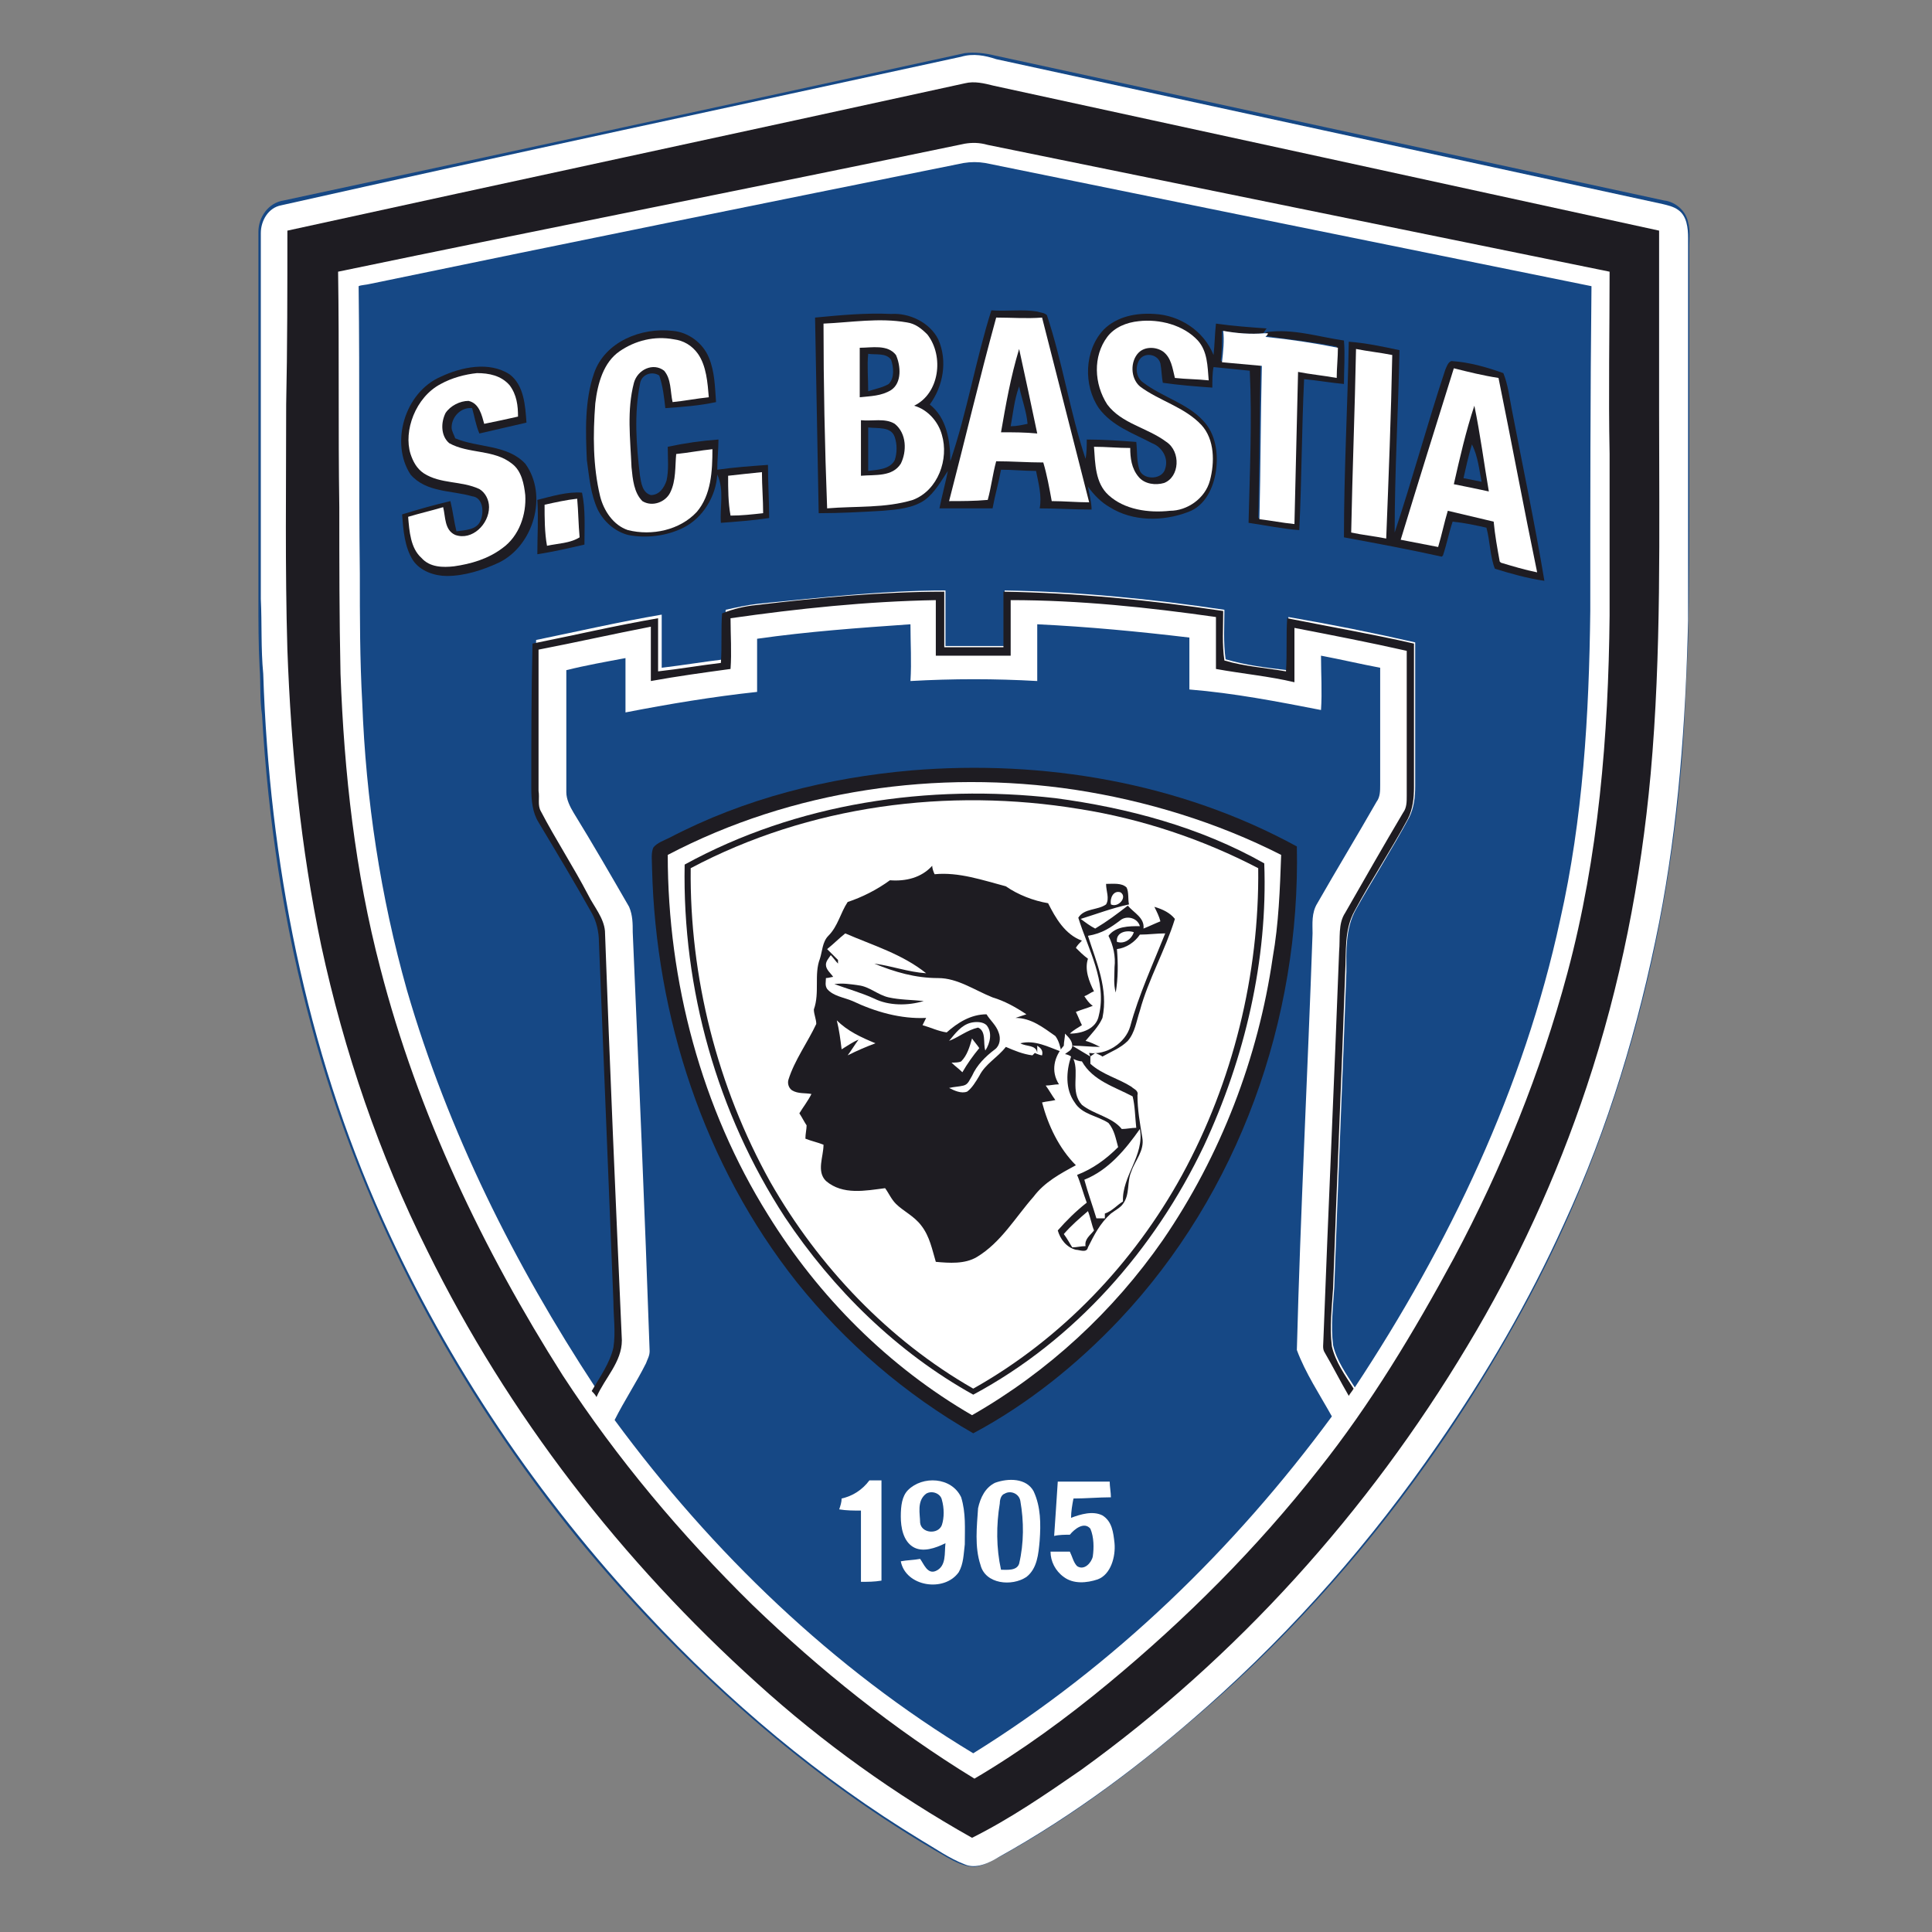 <?xml version="1.0" encoding="utf-8"?>
<!-- Generator: Adobe Illustrator 19.1.0, SVG Export Plug-In . SVG Version: 6.00 Build 0)  -->
<svg version="1.1" id="Layer_1" xmlns="http://www.w3.org/2000/svg" xmlns:xlink="http://www.w3.org/1999/xlink" x="0px" y="0px"
	 viewBox="0 0 160 160" style="enable-background:new 0 0 160 160;" xml:space="preserve">
<rect x="0" y="0" width="160" height="160" fill="#808080" stroke="none"/>
<style type="text/css">
	.st0{fill:#164885;}
	.st1{fill:#FFFFFF;}
	.st2{fill:#1E1C22;}
	.st3{fill:#9BA6B3;}
</style>
<g>
	<path class="st0" d="M79.9,4.4c0.8-0.1,1.7,0,2.5,0.2c18.4,4,36.9,8,55.4,12c0.9,0.1,1.8,0.8,2,1.8c0.2,0.7,0.1,1.3,0.1,2
		c0,6.6,0,13.1,0,19.7c0,4.3,0,8.7-0.1,13c-0.2,3.9-0.3,7.9-0.7,11.8c-1.5,15.7-6,31.2-13.8,45c-7,12.5-16.1,23.8-27.1,33
		c-4.7,4-9.7,7.7-15.1,10.7c-0.8,0.4-1.5,0.9-2.4,1c-0.8,0-1.6-0.4-2.3-0.8C66.8,147.2,56.6,138,48,127.6
		c-10.2-12.5-18-27-22.2-42.6c-2.3-8.4-3.6-17.1-4.1-25.8c-0.2-1.3-0.1-2.6-0.2-3.9c-0.1-1.9-0.1-3.8-0.1-5.7c0-10.1,0-20.2,0-30.4
		c0-1.2,0.8-2.4,2.1-2.6C42.2,12.6,61.1,8.5,79.9,4.4L79.9,4.4z"/>
	<path class="st1" d="M79.6,4.7c1-0.3,2-0.1,2.9,0.2c18.4,4,36.8,8,55.2,12c0.4,0.1,0.9,0.2,1.3,0.5c0.7,0.5,0.8,1.5,0.8,2.3
		c0,10.6,0,21.1,0,31.7c-0.2,8.4-0.8,16.8-2.4,25c-1.7,8.6-4.2,17-7.9,25c-2.9,6.4-6.4,12.4-10.4,18.2c-5.5,8-11.9,15.3-19.1,21.7
		c-5.3,4.7-11,9-17.3,12.5c-0.8,0.5-1.9,1-2.8,0.6c-1.3-0.5-2.4-1.3-3.6-2c-8.4-5.1-16-11.5-22.7-18.7c-9-9.6-16.5-20.7-21.9-32.7
		c-6.4-14.2-9.4-29.7-9.9-45.2c-0.2-2.1-0.1-4.1-0.2-6.2c0-10.1,0-20.2,0-30.3c0-1,0.6-2.1,1.7-2.3C42,12.8,60.8,8.8,79.6,4.7
		L79.6,4.7z"/>
	<path class="st2" d="M23.8,19.1C42.5,15,61.2,11,79.9,6.9c0.8-0.2,1.6,0,2.4,0.2c18.4,4,36.8,8,55.1,12c0,5,0,10,0,14.9
		c0,10,0.2,20.1-0.7,30.1c-0.8,8.8-2.5,17.5-5.3,25.9c-2.5,7.5-5.8,14.7-9.9,21.5c-8.2,13.7-19.1,25.8-32,35.1c-2.9,2-5.8,4-9,5.6
		c-6.4-3.6-12.4-7.9-17.8-12.8c-11.2-10.1-20.6-22.2-27.3-35.8c-4-8-6.9-16.5-8.8-25.3c-1.7-8.1-2.5-16.3-2.8-24.5
		c-0.2-6.8-0.1-13.5-0.1-20.3C23.8,28.8,23.8,23.9,23.8,19.1L23.8,19.1z"/>
	<path class="st1" d="M79.9,11.9c0.6-0.1,1.2-0.1,1.9,0.1c17.2,3.5,34.3,7,51.5,10.5c0,5-0.1,10.1,0,15.1c0,4.5,0,8.9,0,13.4
		c-0.1,9.9-0.9,19.9-3.5,29.6c-2.2,8.2-5.4,16.1-9.4,23.6c-3.3,6.1-6.9,12.1-11.2,17.5c-5.1,6.5-11,12.4-17.4,17.7
		c-3.5,2.9-7.2,5.6-11.1,7.9c-6.7-4.1-12.8-9-18.4-14.4c-5.9-5.8-11.2-12.1-15.7-19c-6.6-10.4-12-21.7-15.1-33.7
		c-2.1-8-3-16.2-3.3-24.4c-0.1-4.6-0.1-9.2-0.1-13.8C28,35.5,28.1,29,28,22.5C45.3,18.9,62.6,15.5,79.9,11.9L79.9,11.9z"/>
	<path class="st0" d="M30.7,23.5c16.4-3.4,32.7-6.7,49.1-10c0.6-0.1,1.2-0.1,1.8,0c16.7,3.4,33.4,6.8,50.2,10.2
		c-0.1,9-0.1,17.9-0.1,26.9c-0.1,8.6-0.6,17.2-2.5,25.6c-3,13.9-9.2,26.9-17,38.7c-0.7-1.1-1.5-2.2-1.8-3.5c-0.2-1.6,0-3.2,0.1-4.8
		c0.3-8.7,0.7-17.4,1-26.1c0-1.7-0.1-3.6,0.8-5.2c1.4-2.5,3-5,4.4-7.6c0.4-0.8,0.5-1.7,0.5-2.6c0-4,0-7.9,0-11.9
		c-3.5-0.8-7-1.5-10.5-2.1c-0.1,1.5,0,3-0.1,4.4c-1.7-0.2-3.4-0.4-5.1-0.9c-0.2-1.4-0.1-2.8-0.1-4.1c-6-0.9-12.1-1.5-18.2-1.6
		c0,1.5,0,3.1,0,4.6c-1.6,0-3.3,0-4.9,0c0-1.5,0-3.1,0-4.6c-5.2,0-10.4,0.6-15.5,1.1c-0.9,0.1-1.8,0.3-2.7,0.5
		c-0.1,1.4-0.1,2.8-0.1,4.1c-1.7,0.2-3.5,0.5-5.2,0.7c0-1.5,0-2.9,0-4.4c-3.5,0.6-7,1.4-10.4,2.1c-0.1,4,0,8-0.1,12
		c0,0.9,0.1,1.9,0.6,2.8c1.4,2.5,2.9,5,4.4,7.5c0.4,0.7,0.6,1.6,0.6,2.4c0.4,9.9,0.8,19.8,1.2,29.8c0.1,1.3,0.2,2.6,0,3.8
		c-0.3,1.3-1.2,2.4-1.8,3.6c-6.7-10.2-12.2-21.2-15.6-32.9c-2.2-7.8-3.4-15.8-3.7-23.8c-0.2-3.6-0.2-7.1-0.2-10.7
		c-0.1-7.9,0-15.9-0.1-23.8C29.9,23.6,30.3,23.6,30.7,23.5L30.7,23.5z"/>
	<path class="st2" d="M78.7,38.2c1.4-4.1,2.1-8.4,3.4-12.5c1.3,0.1,2.6-0.1,3.8,0.1c0.3,0.1,0.6,0.1,0.8,0.3c1.3,3.9,1.9,8,3.2,11.9
		c0.1-0.5,0.1-1.1,0.1-1.6c1.4,0,2.8,0.1,4.1,0.2c0.1,0.8,0,1.6,0.3,2.4c0.4,0.8,1.9,0.7,2.1-0.2c0.3-0.9-0.3-1.8-1.1-2.1
		c-1.5-0.8-3.3-1.4-4.4-2.9c-1.3-1.9-1.2-4.8,0.4-6.5c1.1-1.1,2.7-1.4,4.2-1.3c2.1,0.1,4.1,1.4,4.9,3.4c0.1-0.9,0.1-1.7,0.2-2.6
		c1.4,0.2,2.8,0.3,4.2,0.4c-0.1,0.1-0.2,0.3-0.3,0.4c-1.1,0.1-2.3,0-3.4-0.2c0,0.8,0,1.7-0.1,2.5c1.1,0.1,2.2,0.2,3.3,0.3
		c-0.1,4.2-0.1,8.4-0.2,12.7c1,0.2,2,0.3,2.9,0.4c0.1-4.2,0.2-8.4,0.3-12.6c1.1,0.1,2.2,0.3,3.2,0.5c0-0.8,0.1-1.7,0.1-2.5
		c-2-0.4-4-0.6-6-0.9c0-0.1,0.1-0.2,0.2-0.3c2.2-0.3,4.3,0.4,6.4,0.7c0.1,1.2,0,2.4,0,3.6c-1.1-0.1-2.2-0.3-3.3-0.4
		c-0.2,4.2-0.2,8.4-0.4,12.5c-1.4-0.1-2.8-0.4-4.2-0.6c0.1-4.2,0.3-8.4,0.1-12.6c-1-0.1-2-0.2-3-0.3c-0.1,0.5-0.1,1.1-0.1,1.7
		c-1.4-0.1-2.7-0.2-4.1-0.4c-0.1-0.5-0.1-1.1-0.2-1.6c-0.2-0.8-1.4-1-1.8-0.2c-0.3,0.6-0.2,1.4,0.4,1.8c1.6,1.2,3.6,1.7,4.9,3.1
		c1.1,1.1,1.3,2.8,1.1,4.2c-0.2,1.4-0.9,2.9-2.3,3.4c-2.1,0.8-4.6,0.8-6.5-0.4c-0.7-0.4-1.3-1-1.8-1.7c0.1,0.6,0.3,1.3,0.3,1.9
		c-1.4,0-2.9-0.1-4.3-0.1C86.3,41.1,86,40,85.8,39c-1,0-1.9-0.1-2.9-0.1c-0.2,1.1-0.5,2.1-0.7,3.2c-1.5,0-2.9,0-4.4,0
		c0.2-1,0.5-2.1,0.7-3.1c-0.6,0.9-1.1,1.8-1.9,2.4c-1,0.7-2.3,0.8-3.5,0.9c-1.7,0.1-3.5,0.2-5.3,0.2c-0.1-5.4-0.2-10.8-0.3-16.2
		c2.1-0.2,4.2-0.4,6.3-0.3c1.5-0.1,3.2,0.7,3.9,2.1c0.8,1.8,0.4,3.9-0.7,5.4C78.4,34.6,78.7,36.5,78.7,38.2L78.7,38.2z"/>
	<path class="st1" d="M78.6,41.5c1.3-5,2.5-10.1,3.9-15.2c1.3,0,2.5,0.1,3.8,0c1.3,5.1,2.6,10.2,3.9,15.3c-1,0-2.1-0.1-3.1-0.1
		c-0.2-1.1-0.4-2.2-0.7-3.2c-1.3,0-2.6-0.1-3.9-0.1c-0.3,1.1-0.4,2.1-0.7,3.2C80.7,41.5,79.6,41.5,78.6,41.5L78.6,41.5z"/>
	<path class="st1" d="M68.2,26.8c2.3-0.1,4.6-0.5,6.9-0.1c0.7,0.1,1.2,0.5,1.7,1c1.4,1.8,1,4.9-1.1,5.9c1.1,0.3,2,1.3,2.3,2.4
		c0.6,2-0.3,4.6-2.4,5.4c-2.3,0.7-4.7,0.5-7.1,0.7C68.3,36.9,68.2,31.8,68.2,26.8L68.2,26.8z"/>
	<path class="st1" d="M91.7,27.9c0.6-0.8,1.6-1.2,2.6-1.3c1.7-0.2,3.7,0.3,4.9,1.6c0.8,0.9,0.8,2.1,0.9,3.3
		c-0.9-0.1-1.9-0.1-2.8-0.2c-0.2-0.8-0.3-1.7-1-2.2c-0.6-0.4-1.5-0.4-2,0.1c-0.7,0.7-0.7,2.1,0.1,2.8c1.6,1.2,3.7,1.7,5.1,3.2
		c1.1,1.2,1.1,3.1,0.7,4.6c-0.4,1.5-1.9,2.5-3.3,2.5c-1.8,0.2-3.8-0.1-5.1-1.3c-1.1-1-1.1-2.6-1.2-4c1,0,2,0.1,3,0.1
		c0,0.8,0.1,1.7,0.7,2.4c0.5,0.6,1.4,0.7,2.1,0.5c1.3-0.5,1.4-2.6,0.2-3.4c-1.6-1.2-3.7-1.5-4.9-3.1C90.6,31.8,90.5,29.5,91.7,27.9
		L91.7,27.9z"/>
	<path class="st2" d="M49.2,30.9c0.9-2.6,3.9-3.8,6.5-3.5c1.3,0.1,2.5,1,3,2.2c0.5,1.2,0.5,2.4,0.6,3.7c-1.4,0.3-2.8,0.4-4.2,0.5
		c-0.1-0.9-0.2-1.8-0.5-2.7c-0.6-0.4-1.5-0.1-1.6,0.7c-0.5,2.5-0.3,5.1,0,7.6c0.1,0.6,0.2,1.4,0.9,1.6c0.7,0,1.1-0.6,1.3-1.2
		c0.2-0.9,0.1-1.8,0.1-2.8c1.4-0.3,2.8-0.5,4.2-0.6c0,0.8-0.1,1.7-0.1,2.5c1.4-0.2,2.8-0.3,4.2-0.4c0,1.5,0.1,3,0.1,4.4
		c-1.3,0.2-2.7,0.3-4,0.4c-0.1-1.3,0.3-2.7-0.3-4c-0.1,1.8-1.2,3.6-2.8,4.4c-1.4,0.7-3.1,0.9-4.6,0.6c-1.1-0.3-2-1.1-2.5-2.1
		c-0.6-1.3-0.7-2.7-0.9-4.1C48.5,35.8,48.4,33.2,49.2,30.9L49.2,30.9z"/>
	<path class="st1" d="M101.3,27.4c1.1,0.2,2.3,0.3,3.4,0.2l0.3,0c0,0.1-0.1,0.2-0.2,0.3c2,0.2,4,0.5,6,0.9c0,0.8-0.1,1.7-0.1,2.5
		c-1.1-0.2-2.2-0.3-3.2-0.5c-0.1,4.2-0.2,8.4-0.3,12.6c-1-0.1-2-0.3-2.9-0.4c0.1-4.2,0.1-8.4,0.2-12.7c-1.1-0.1-2.2-0.2-3.3-0.3
		C101.3,29.1,101.4,28.2,101.3,27.4L101.3,27.4z"/>
	<path class="st1" d="M51.3,29.1c1.3-0.9,2.9-1.3,4.5-1c0.8,0.1,1.5,0.5,2,1.2c0.7,1,0.8,2.4,0.9,3.6c-1,0.1-2,0.3-3,0.4
		c-0.2-0.9-0.1-1.9-0.7-2.6c-0.9-0.7-2.2-0.1-2.5,1c-0.6,2.3-0.3,4.6-0.2,7c0.1,1,0.2,2.1,0.9,2.8c0.8,0.5,1.9,0.1,2.3-0.7
		c0.5-1,0.4-2.2,0.5-3.2c1-0.1,2-0.3,3-0.4c0,1.8-0.1,3.8-1.3,5.2c-1.4,1.5-3.7,2-5.7,1.5c-1.2-0.4-2-1.6-2.3-2.8
		c-0.6-2.5-0.6-5.1-0.4-7.7C49.5,31.7,50,30,51.3,29.1L51.3,29.1z"/>
	<path class="st2" d="M111.7,28.3c1.4,0.1,2.8,0.4,4.2,0.7c-0.1,5-0.4,10-0.4,15.1c1.5-4.5,2.7-9,4.2-13.5c0.1-0.2,0.2-0.6,0.5-0.7
		c1.5,0.1,2.9,0.5,4.3,1c0.4,1,0.5,2,0.7,3c0.9,4.7,1.9,9.4,2.7,14.2c-1.4-0.2-2.8-0.6-4.1-1c-0.4-1-0.4-2.3-0.7-3.4
		c-0.9-0.2-1.8-0.4-2.8-0.5c-0.3,0.9-0.5,1.9-0.8,2.8l-0.1,0.1c-2.7-0.6-5.4-1.1-8.1-1.6C111.3,39.1,111.6,33.7,111.7,28.3
		L111.7,28.3z"/>
	<path class="st2" d="M71.2,28.8c1,0,2.3-0.3,3,0.6c0.4,0.9,0.5,2.3-0.4,2.9c-0.8,0.5-1.7,0.5-2.6,0.6
		C71.2,31.5,71.2,30.1,71.2,28.8L71.2,28.8z"/>
	<path class="st1" d="M112.3,28.9c1,0.2,2,0.3,3,0.5c-0.1,5.1-0.3,10.1-0.5,15.2c-1-0.2-2-0.3-2.9-0.5C112,39,112.2,34,112.3,28.9
		L112.3,28.9z"/>
	<path class="st2" d="M82.9,35.8c0.4-2.3,0.8-4.6,1.5-6.9c0.5,2.3,1,4.6,1.5,7C84.9,35.8,83.9,35.8,82.9,35.8L82.9,35.8z"/>
	<path class="st0" d="M71.9,29.3c0.6,0.1,1.5-0.1,1.9,0.5c0.2,0.6,0.3,1.5-0.2,2c-0.5,0.3-1.1,0.4-1.7,0.6
		C71.9,31.3,71.8,30.3,71.9,29.3L71.9,29.3z"/>
	<path class="st2" d="M36.5,31.2c1.7-0.8,4-1.3,5.7-0.2c1.2,0.9,1.3,2.6,1.4,4c-1.3,0.3-2.6,0.6-3.9,0.9c-0.3-0.7-0.4-1.4-0.6-2.1
		c-0.9-0.1-1.7,0.7-1.7,1.6c0,0.3,0.2,0.6,0.3,0.9c1.9,0.8,4.3,0.5,5.8,2.1c1.9,2.6,0.7,6.8-2.2,8.2c-1.3,0.6-2.8,1.1-4.3,1.1
		c-1,0-2.2-0.4-2.8-1.3c-0.7-1.1-0.8-2.5-0.9-3.8c1.3-0.4,2.7-0.8,4-1.1c0.2,0.8,0.3,1.7,0.5,2.5c0.7-0.1,1.7-0.1,2-0.9
		c0.3-0.7,0.2-1.9-0.7-2c-1.7-0.5-3.8-0.3-5.1-1.8C32.3,36.7,33.5,32.5,36.5,31.2L36.5,31.2z"/>
	<path class="st1" d="M120.4,30.5c1.2,0.3,2.4,0.6,3.7,0.8c1.1,5.4,2.1,10.8,3.2,16.1c-1-0.2-2-0.5-3-0.8l-0.1-0.1
		c-0.2-1.1-0.4-2.2-0.5-3.3c-1.3-0.3-2.5-0.6-3.8-0.9c-0.3,1-0.5,2-0.8,3c-1-0.2-2.1-0.4-3.1-0.6C117.4,40.1,118.9,35.3,120.4,30.5
		L120.4,30.5z"/>
	<path class="st1" d="M36.5,31.8c0.9-0.5,2-0.8,3-0.9c1,0,2,0.2,2.7,1c0.6,0.8,0.7,1.7,0.7,2.6c-0.9,0.2-1.8,0.4-2.8,0.6
		c-0.2-0.7-0.4-1.7-1.3-1.9c-0.7,0-1.5,0.4-1.9,1c-0.4,0.8-0.4,1.9,0.3,2.5c1.6,0.9,3.7,0.5,5.2,1.7c0.8,0.6,1,1.7,1.1,2.6
		c0.1,1.6-0.5,3.4-1.9,4.4c-1.2,0.9-2.6,1.3-4,1.5c-0.9,0.1-2,0.1-2.7-0.7c-0.9-0.8-1-2.2-1.1-3.4c1-0.3,1.9-0.5,2.9-0.8
		c0.2,0.8,0.1,1.9,1,2.3c1.4,0.5,2.8-0.9,2.8-2.3c0-0.6-0.3-1.2-0.8-1.5c-1.5-0.7-3.2-0.4-4.6-1.3c-0.6-0.4-0.9-1-1.1-1.6
		C33.4,35.7,34.4,32.9,36.5,31.8L36.5,31.8z"/>
	<path class="st0" d="M83.7,35.3c0.2-1.1,0.3-2.2,0.7-3.3c0.2,1,0.6,2,0.7,3.1C84.6,35.2,84.2,35.3,83.7,35.3L83.7,35.3z"/>
	<path class="st2" d="M120.4,40.1c0.5-2.2,1-4.4,1.7-6.5c0.5,2.4,0.8,4.8,1.2,7.1C122.4,40.5,121.4,40.3,120.4,40.1L120.4,40.1z"/>
	<path class="st2" d="M71.3,34.8c0.9,0.1,2-0.2,2.8,0.3c1,0.8,1,2.3,0.5,3.3c-0.7,1.1-2.1,0.9-3.3,1C71.3,38,71.3,36.4,71.3,34.8
		L71.3,34.8z"/>
	<path class="st0" d="M71.9,35.4c0.8,0.1,1.9-0.1,2.2,0.8c0.2,0.6,0.2,1.3,0,1.9c-0.4,0.8-1.5,0.8-2.2,0.9
		C71.9,37.8,71.9,36.6,71.9,35.4L71.9,35.4z"/>
	<path class="st0" d="M121.9,36.8c0.5,1,0.6,2.1,0.8,3.1c-0.5-0.1-1-0.2-1.5-0.3C121.4,38.7,121.6,37.8,121.9,36.8L121.9,36.8z"/>
	<path class="st1" d="M60.3,39.4c0.9-0.1,1.8-0.2,2.8-0.3c0,1.1,0.1,2.3,0.1,3.4c-0.9,0.1-1.8,0.2-2.7,0.2
		C60.3,41.6,60.3,40.5,60.3,39.4L60.3,39.4z"/>
	<path class="st2" d="M44.5,41.4c1.2-0.3,2.5-0.7,3.7-0.6c0.3,1.4,0.2,2.9,0.2,4.3c-1.3,0.3-2.6,0.6-3.9,0.8
		C44.5,44.3,44.6,42.9,44.5,41.4L44.5,41.4z"/>
	<path class="st1" d="M45.1,41.8c0.9-0.2,1.8-0.4,2.7-0.5c0.1,1.1,0.1,2.1,0.2,3.2c-0.8,0.5-1.8,0.5-2.7,0.7
		C45.1,44.1,45.1,42.9,45.1,41.8L45.1,41.8z"/>
	<path class="st2" d="M62.7,50.1C67.8,49.5,73,49,78.2,49c0,1.5,0,3.1,0,4.6c1.6,0,3.3,0,4.9,0c0-1.5,0-3.1,0-4.6
		c6.1,0.1,12.2,0.7,18.2,1.6c0,1.4-0.1,2.8,0.1,4.1c1.7,0.5,3.4,0.6,5.1,0.9c0.1-1.5,0-3,0.1-4.4c3.5,0.7,7,1.3,10.5,2.1
		c0,4,0,7.9,0,11.9c0,0.9-0.1,1.8-0.5,2.6c-1.4,2.6-3,5-4.4,7.6c-0.9,1.6-0.7,3.4-0.8,5.2c-0.3,8.7-0.7,17.4-1,26.1
		c-0.1,1.6-0.3,3.2-0.1,4.8c0.3,1.3,1.1,2.4,1.8,3.5c-0.1,0.2-0.3,0.4-0.4,0.6c-0.7-1.2-1.3-2.4-2-3.6c-0.2-0.3-0.1-0.7-0.1-1.1
		c0.4-10.7,0.9-21.4,1.3-32.1c0.1-1.1-0.1-2.3,0.5-3.2c1.6-2.8,3.2-5.6,4.8-8.3c0.3-0.4,0.3-0.9,0.3-1.4c0-4,0-8,0-12
		c-3.1-0.7-6.2-1.3-9.3-1.9c0,1.5,0,3,0,4.5c-2.1-0.5-4.3-0.7-6.5-1.1c0-1.4,0-2.8,0-4.3c-5.6-0.8-11.3-1.4-17-1.4
		c0,1.5,0,3.1,0,4.6c-2.1,0-4.1,0-6.2,0c0-1.5,0-3.1,0-4.6c-5.7,0.1-11.4,0.7-17,1.5c0,1.4,0.1,2.8,0,4.2c-2.2,0.3-4.4,0.6-6.6,1
		c0-1.5,0-3,0-4.5c-3.1,0.6-6.2,1.3-9.3,1.9c0,3.9,0,7.8,0,11.7c0.1,0.6-0.1,1.2,0.2,1.7c1.2,2.3,2.7,4.6,3.9,6.9
		c0.5,1,1.3,1.9,1.4,3c0.4,11.3,0.9,22.6,1.4,33.9c0,1.8-1.4,3.1-2.1,4.7c-0.1-0.2-0.3-0.4-0.4-0.5c0.7-1.2,1.5-2.3,1.8-3.6
		c0.2-1.3,0-2.6,0-3.8c-0.4-9.9-0.8-19.8-1.2-29.8c0-0.8-0.2-1.7-0.6-2.4c-1.4-2.5-2.9-5-4.4-7.5c-0.5-0.8-0.6-1.8-0.6-2.8
		c0-4,0-8,0.1-12c3.5-0.7,6.9-1.5,10.4-2.1c0,1.5,0,2.9,0,4.4c1.8-0.2,3.5-0.5,5.2-0.7c0.1-1.4,0-2.8,0.1-4.1
		C60.8,50.4,61.7,50.2,62.7,50.1L62.7,50.1z"/>
	<path class="st0" d="M62.7,52.9c4.2-0.6,8.4-0.9,12.7-1.2c0,1.6,0.1,3.1,0,4.7c3.5-0.2,7-0.2,10.5,0c0-1.6,0-3.1,0-4.7
		c4.2,0.2,8.4,0.6,12.6,1.1c0,1.4,0,2.9,0,4.3c3.7,0.3,7.3,1,10.9,1.7c0.1-1.5,0-3,0-4.5c1.6,0.3,3.3,0.7,4.9,1c0,3.2,0,6.4,0,9.7
		c0,0.5,0,1-0.3,1.4c-1.6,2.8-3.3,5.6-4.9,8.4c-0.5,0.8-0.4,1.7-0.4,2.5c-0.4,11.5-1,23-1.3,34.5c0.7,1.9,1.9,3.7,2.9,5.5
		c-8.1,11-18.1,20.7-29.7,27.9C69,138.2,59,128.6,50.9,117.6c0.8-1.6,1.8-3.1,2.6-4.7c0.1-0.3,0.3-0.6,0.3-1
		c-0.4-11.6-0.9-23.1-1.4-34.7c0-0.7,0-1.4-0.3-2.1c-1.5-2.6-3-5.2-4.6-7.8c-0.3-0.5-0.6-1.1-0.6-1.7c0-3.4,0-6.7,0-10.1
		c1.6-0.4,3.3-0.7,4.9-1c0,1.5,0,3,0,4.5c3.6-0.7,7.2-1.3,10.9-1.7C62.7,55.8,62.7,54.4,62.7,52.9L62.7,52.9z"/>
	<path class="st2" d="M75.5,63.8c10.9-0.9,22.2,1,31.9,6.3c0.3,14.3-4.8,28.7-14.7,39.2c-3.5,3.7-7.6,7-12.1,9.4
		C75,115.5,70,111.2,66,106.2c-7.7-9.7-11.7-22-12-34.3c0-0.6-0.1-1.2,0.1-1.7c0.3-0.4,0.9-0.6,1.3-0.8
		C61.7,66.1,68.6,64.4,75.5,63.8L75.5,63.8z"/>
	<path class="st1" d="M55.3,70.8c10.3-5.4,22.3-7.1,33.7-5.4c5.9,0.9,11.8,2.7,17.1,5.4c-0.1,2.8-0.2,5.7-0.7,8.5
		c-1.2,8.3-4.3,16.4-9.1,23.4c-4.1,5.9-9.5,10.9-15.8,14.5c-6.9-4-12.7-9.8-16.9-16.6C58.1,91.8,55.3,81.3,55.3,70.8L55.3,70.8z"/>
	<path class="st2" d="M56.7,71.6c9.3-5.1,20.2-6.7,30.7-5.5c6,0.8,12,2.4,17.3,5.4c0.3,8-1.6,16.1-5,23.4
		c-4.1,8.6-10.7,16.1-19.1,20.6c-6.3-3.5-11.6-8.7-15.6-14.7C59.4,92.2,56.5,81.9,56.7,71.6L56.7,71.6z"/>
	<path class="st1" d="M57.2,71.9c9.8-5.2,21.3-6.7,32.2-4.9c5.1,0.8,10.2,2.5,14.8,4.9c0.1,8.8-2.1,17.7-6.3,25.4
		c-4,7.3-10,13.6-17.3,17.7c-7-4-12.8-10.1-16.8-17.1C59.4,90,57.1,80.9,57.2,71.9L57.2,71.9z"/>
	<path class="st2" d="M73.7,72.9c1.3,0.1,2.6-0.2,3.5-1.2c0,0.2,0.1,0.5,0.2,0.7c2-0.2,4,0.5,5.9,1c1,0.7,2.3,1.2,3.5,1.4
		c0.6,1.2,1.4,2.6,2.8,3.1c-0.2,0.2-0.4,0.4-0.5,0.6c0.3,0.3,0.6,0.6,1,0.9c-0.3,0.9,0.1,1.9,0.5,2.7c-0.3,0.1-0.5,0.3-0.8,0.4
		c0.2,0.3,0.4,0.6,0.7,0.8c-0.5,0.2-0.9,0.3-1.4,0.5c0.2,0.4,0.3,0.7,0.5,1.1c-0.3,0.2-0.7,0.4-1,0.7c1,0,2.2-0.4,2.4-1.5
		c0.7-2.8-0.9-5.5-1.7-8.1c0.5-0.8,1.6-0.6,2.3-1.1c0.3-0.5,0-1.1,0-1.7c0.6,0,1.3-0.1,1.7,0.3c0.2,0.4,0.1,1,0.2,1.4
		c-1.4,0.3-2.7,0.8-4,1.2c0.4,0.3,0.8,0.6,1.2,0.8c1-0.6,1.8-1.2,2.7-1.9c0.5,0.6,1.4,1,1.3,1.9c0.5-0.2,0.9-0.4,1.4-0.6
		c-0.1-0.4-0.3-0.8-0.5-1.2c0.7,0.2,1.3,0.5,1.7,1c-0.8,2.6-2.2,5-2.9,7.6c-0.3,0.9-0.4,1.8-1,2.5c-0.6,0.6-1.4,0.9-2.1,1.3
		c-0.1-0.1-0.4-0.2-0.6-0.3c-0.1,0.1-0.3,0.2-0.4,0.3c0,0.2,0,0.5,0,0.6c1,0.9,2.3,1.2,3.4,1.9c0.2,0.2,0.6,0.3,0.5,0.7
		c0,1.2,0.2,2.3,0.4,3.5c0.2,1.1-0.6,1.9-0.9,2.8c-0.4,0.9-0.1,1.9-0.7,2.7c-0.2,0.3-0.6,0.5-1,0.8c-0.9,0.8-1.4,1.8-1.9,2.8
		c-0.1,0.5-0.7,0.2-1,0.2c-0.8-0.2-1.3-0.9-1.5-1.6c0.7-0.8,1.5-1.6,2.4-2.3c-0.3-0.8-0.5-1.6-0.8-2.3c1.3-0.5,2.4-1.3,3.4-2.3
		c-0.2-0.7-0.3-1.4-0.8-2c-0.9-0.6-2.2-0.7-2.8-1.7c-0.8-1.1-0.7-2.6-0.3-3.8c-0.1-0.1-0.4-0.2-0.5-0.2c0.2-0.2,0.6-0.3,0.6-0.7
		c0-0.4-0.3-0.7-0.6-1c0,0.3-0.1,0.7-0.1,1c-0.8,0.9-1.1,2.1-0.4,3.2c-0.4,0-0.7,0.1-1.1,0.1c0.3,0.4,0.5,0.8,0.8,1.2
		c-0.4,0.1-0.7,0.1-1.1,0.2c0.5,1.9,1.4,3.8,2.8,5.2c-1.3,0.7-2.6,1.4-3.5,2.6c-1.5,1.7-2.7,3.8-4.7,5c-1,0.6-2.3,0.5-3.4,0.4
		c-0.3-1-0.5-2.1-1.2-3c-0.6-0.8-1.5-1.2-2.1-1.8c-0.4-0.4-0.6-0.9-0.9-1.3c-1.6,0.2-3.5,0.6-4.9-0.6c-0.8-0.8-0.2-2-0.2-3
		c-0.5-0.2-1-0.3-1.5-0.5c0-0.4,0.1-0.8,0.1-1.1c-0.2-0.3-0.4-0.7-0.6-1c0.3-0.5,0.7-1,1-1.6c-0.5-0.1-1.1,0-1.6-0.3
		c-0.3-0.2-0.4-0.6-0.3-0.9c0.5-1.6,1.6-3.1,2.3-4.6c0-0.4-0.2-0.8-0.2-1.2c0.5-1.4,0-2.9,0.5-4.2c0.2-0.6,0.2-1.4,0.7-1.9
		c0.8-0.8,1-1.9,1.6-2.8C71.4,74.3,72.6,73.7,73.7,72.9L73.7,72.9z"/>
	<path class="st1" d="M92,74.9c-0.1-0.5,0.2-1.2,0.8-1C93.4,74.3,92.6,75.2,92,74.9L92,74.9z"/>
	<path class="st1" d="M92.8,76.2c0.5-0.4,1.4-0.2,1.6,0.5c-0.9,0-2,0-2.6,0.8c0.4,0.8,0.6,1.7,0.5,2.6c0,0.7-0.1,1.4,0.1,2.1
		c0.2-1.2,0.2-2.4,0.1-3.6c0.8-0.1,1.5-0.6,1.9-1.2c0.7,0,1.4-0.1,2.1-0.1c-1,2.5-2.2,5.1-2.9,7.7c-0.4,1.4-2,2.4-3.4,2.2
		c0,0.1,0.1,0.3,0.1,0.3c-0.5-0.3-1-0.6-1.5-0.9c0.8,0,1.5,0.1,2.3,0.1c-0.4-0.2-0.8-0.4-1.2-0.5c0.5-0.6,1.1-1.2,1.4-1.9
		c0.5-2.4-0.5-4.6-1.2-6.8C91.3,77.3,92,76.8,92.8,76.2L92.8,76.2z"/>
	<path class="st3" d="M96.6,76.5C96.7,76.6,96.7,76.6,96.6,76.5L96.6,76.5z"/>
	<path class="st1" d="M92.5,78c-0.1-0.8,0.8-1,1.4-0.8C93.7,77.8,93.1,78.2,92.5,78L92.5,78z"/>
	<path class="st1" d="M68.5,78.6c0.5-0.4,1-0.9,1.5-1.3c2.3,1,4.7,1.7,6.7,3.3c-1.5-0.1-2.8-0.6-4.3-0.8c1.7,0.7,3.4,1.2,5.3,1.2
		c1.6,0,3,1,4.5,1.6c1,0.3,1.9,0.8,2.8,1.4c-0.3,0.1-0.6,0.2-0.9,0.3c1.3,0,2.3,0.8,3.3,1.5c0.3,0.4,0.4,0.9,0.5,1.3
		c-1.1-0.4-2.2-1-3.4-0.7c0.5,0.3,1.3,0.1,1.4,0.8l0-0.6c0.3,0.2,0.5,0.4,0.4,0.8c-0.1,0-0.4-0.1-0.6-0.2l-0.2,0.2
		c-0.8-0.1-1.5-0.4-2.2-0.7c-0.7,0.9-1.7,1.4-2.2,2.4c-0.3,0.5-0.6,1-1,1.3c-0.5,0.2-1.1-0.1-1.5-0.3c0.4-0.1,0.8-0.1,1.2-0.2
		c0.4-0.1,0.5-0.5,0.7-0.8c0.4-0.9,1.1-1.6,1.9-2.2c0.4-0.3,0.5-0.9,0.3-1.4c-0.2-0.6-0.7-1-1-1.5c-1.3,0-2.4,0.7-3.3,1.5
		c-0.7-0.1-1.3-0.4-2-0.6c0.1-0.2,0.2-0.4,0.3-0.6c-2.1,0.1-4.2-0.5-6.1-1.4c-0.7-0.3-1.6-0.4-2.1-1c-0.2-0.3-0.1-0.6-0.1-0.9
		c0.2,0,0.5-0.1,0.6-0.1c-0.2-0.3-0.6-0.6-0.6-1c0-0.3,0.2-0.5,0.4-0.8c0.2,0.2,0.4,0.5,0.6,0.7c0-0.1,0-0.2,0-0.3
		C69.1,79.2,68.8,78.9,68.5,78.6L68.5,78.6z"/>
	<path class="st2" d="M69.1,81.5c0.7-0.1,1.3,0,2,0.1c0.9,0.1,1.6,0.8,2.5,1c0.9,0.2,1.9,0.2,2.9,0.3c-1.3,0.4-2.9,0.4-4.1-0.2
		C71.3,82.2,70.2,81.9,69.1,81.5L69.1,81.5z"/>
	<path class="st1" d="M69.3,84.5c0.9,0.9,2,1.4,3.2,1.9c-0.8,0.3-1.5,0.6-2.3,1c0.3-0.4,0.6-0.9,0.9-1.3c-0.5,0.2-0.9,0.5-1.4,0.8
		C69.6,86.1,69.5,85.3,69.3,84.5L69.3,84.5z"/>
	<path class="st1" d="M78.6,86.2c0.5-0.6,1-1.3,1.8-1.5c0.4-0.1,1-0.1,1.3,0.2c0.5,0.6,0.3,1.5-0.1,2.1c-0.2-0.6,0.1-1.6-0.6-1.9
		C80.1,85.3,79.4,85.9,78.6,86.2L78.6,86.2z"/>
	<path class="st1" d="M80.5,86c0.2,0.3,0.4,0.5,0.6,0.8c-0.5,0.6-1,1.3-1.4,2c-0.3-0.3-0.6-0.5-0.9-0.8c0.3,0,0.6,0,0.8-0.1
		C80.1,87.4,80.3,86.7,80.5,86L80.5,86z"/>
	<path class="st1" d="M88.9,87.7c0.2,0.1,0.5,0.2,0.7,0.2c0.9,1.6,2.7,2.1,4.2,2.9c0.2,0.8,0.2,1.7,0.3,2.6c-0.4,0-0.8,0.1-1.2,0.1
		c-0.8-1-2.3-1.2-3.3-2C88.6,90.4,89.4,88.9,88.9,87.7L88.9,87.7z"/>
	<path class="st1" d="M89.8,97.7c2-0.8,3.4-2.5,4.6-4.2c0.4,2.2-1.5,3.9-1.4,6c-0.5,0.3-0.9,0.8-1.5,1c0,0.1,0,0.3,0,0.4
		c-0.3,0-0.5,0-0.7,0C90.5,99.9,90.1,98.8,89.8,97.7L89.8,97.7z"/>
	<path class="st1" d="M88.1,102.2c0.6-0.7,1.3-1.3,2-1.9c0.2,0.5,0.3,1.1,0.5,1.6c-0.3,0.4-0.8,0.7-0.7,1.3c-0.4,0-0.7,0.1-1.1,0.1
		C88.6,103,88.4,102.6,88.1,102.2L88.1,102.2z"/>
	<path class="st1" d="M75.2,123.4c1.2-1.2,3.6-1.1,4.4,0.6c0.4,1.3,0.3,2.6,0.3,3.9c-0.1,0.8-0.1,1.6-0.5,2.3
		c-1.2,1.7-4.4,1.2-4.8-0.9c0.5-0.1,1.1-0.1,1.6-0.2c0.3,0.4,0.6,1.3,1.3,1c0.9-0.4,0.7-1.5,0.8-2.3c-0.8,0.4-1.9,0.8-2.7,0.3
		c-0.8-0.5-1-1.6-1-2.5C74.6,124.7,74.7,123.9,75.2,123.4L75.2,123.4z"/>
	<path class="st1" d="M69.7,124.1c0.9-0.2,1.7-0.7,2.3-1.5c0.3,0,0.6,0,1,0c0,2.8,0,5.5,0,8.3c-0.6,0.1-1.1,0.1-1.7,0.1
		c0-2,0-3.9,0-5.9c-0.6,0-1.2,0-1.8-0.1C69.6,124.7,69.7,124.4,69.7,124.1L69.7,124.1z"/>
	<path class="st1" d="M82.4,122.8c1.1-0.4,2.6-0.4,3.2,0.7c0.6,1.3,0.6,2.7,0.5,4.1c-0.1,1.1-0.2,2.3-1.1,3c-1.2,0.8-3.4,0.6-3.8-1
		c-0.5-1.5-0.3-3.2-0.2-4.7C81.2,124,81.6,123.2,82.4,122.8L82.4,122.8z"/>
	<path class="st1" d="M87.6,122.7c1.4,0,2.9,0,4.3,0c0,0.4,0.1,0.9,0.1,1.3c-1,0-2.1,0.1-3.1,0.1c-0.1,0.5-0.2,1.1-0.2,1.6
		c0.8-0.3,1.8-0.6,2.6-0.2c0.8,0.5,0.9,1.4,1,2.3c0.1,1.1-0.3,2.6-1.4,3c-0.9,0.3-2,0.4-2.8-0.2c-0.7-0.5-1.1-1.3-1.1-2.1
		c0.5,0,1.1,0,1.6,0c0.2,0.4,0.3,0.9,0.6,1.2c0.6,0.4,1.2-0.3,1.3-0.8c0.1-0.7,0.1-1.6-0.2-2.3c-0.5-0.6-1.3,0-1.7,0.5
		c-0.4,0-0.9,0-1.3,0.1C87.4,125.8,87.5,124.2,87.6,122.7L87.6,122.7z"/>
	<path class="st0" d="M76.7,123.7c0.5-0.3,1.2,0,1.3,0.5c0.2,0.7,0.2,1.5,0,2.1c-0.3,0.8-1.7,0.7-1.8-0.2
		C76.2,125.4,75.9,124.3,76.7,123.7L76.7,123.7z"/>
	<path class="st0" d="M83.2,123.7c0.5-0.3,1.2,0,1.3,0.6c0.3,1.7,0.3,3.5-0.1,5.2c-0.2,0.6-1,0.5-1.5,0.5c-0.4-1.8-0.4-3.7-0.1-5.5
		C82.8,124.2,82.9,123.8,83.2,123.7L83.2,123.7z"/>
</g>
</svg>
